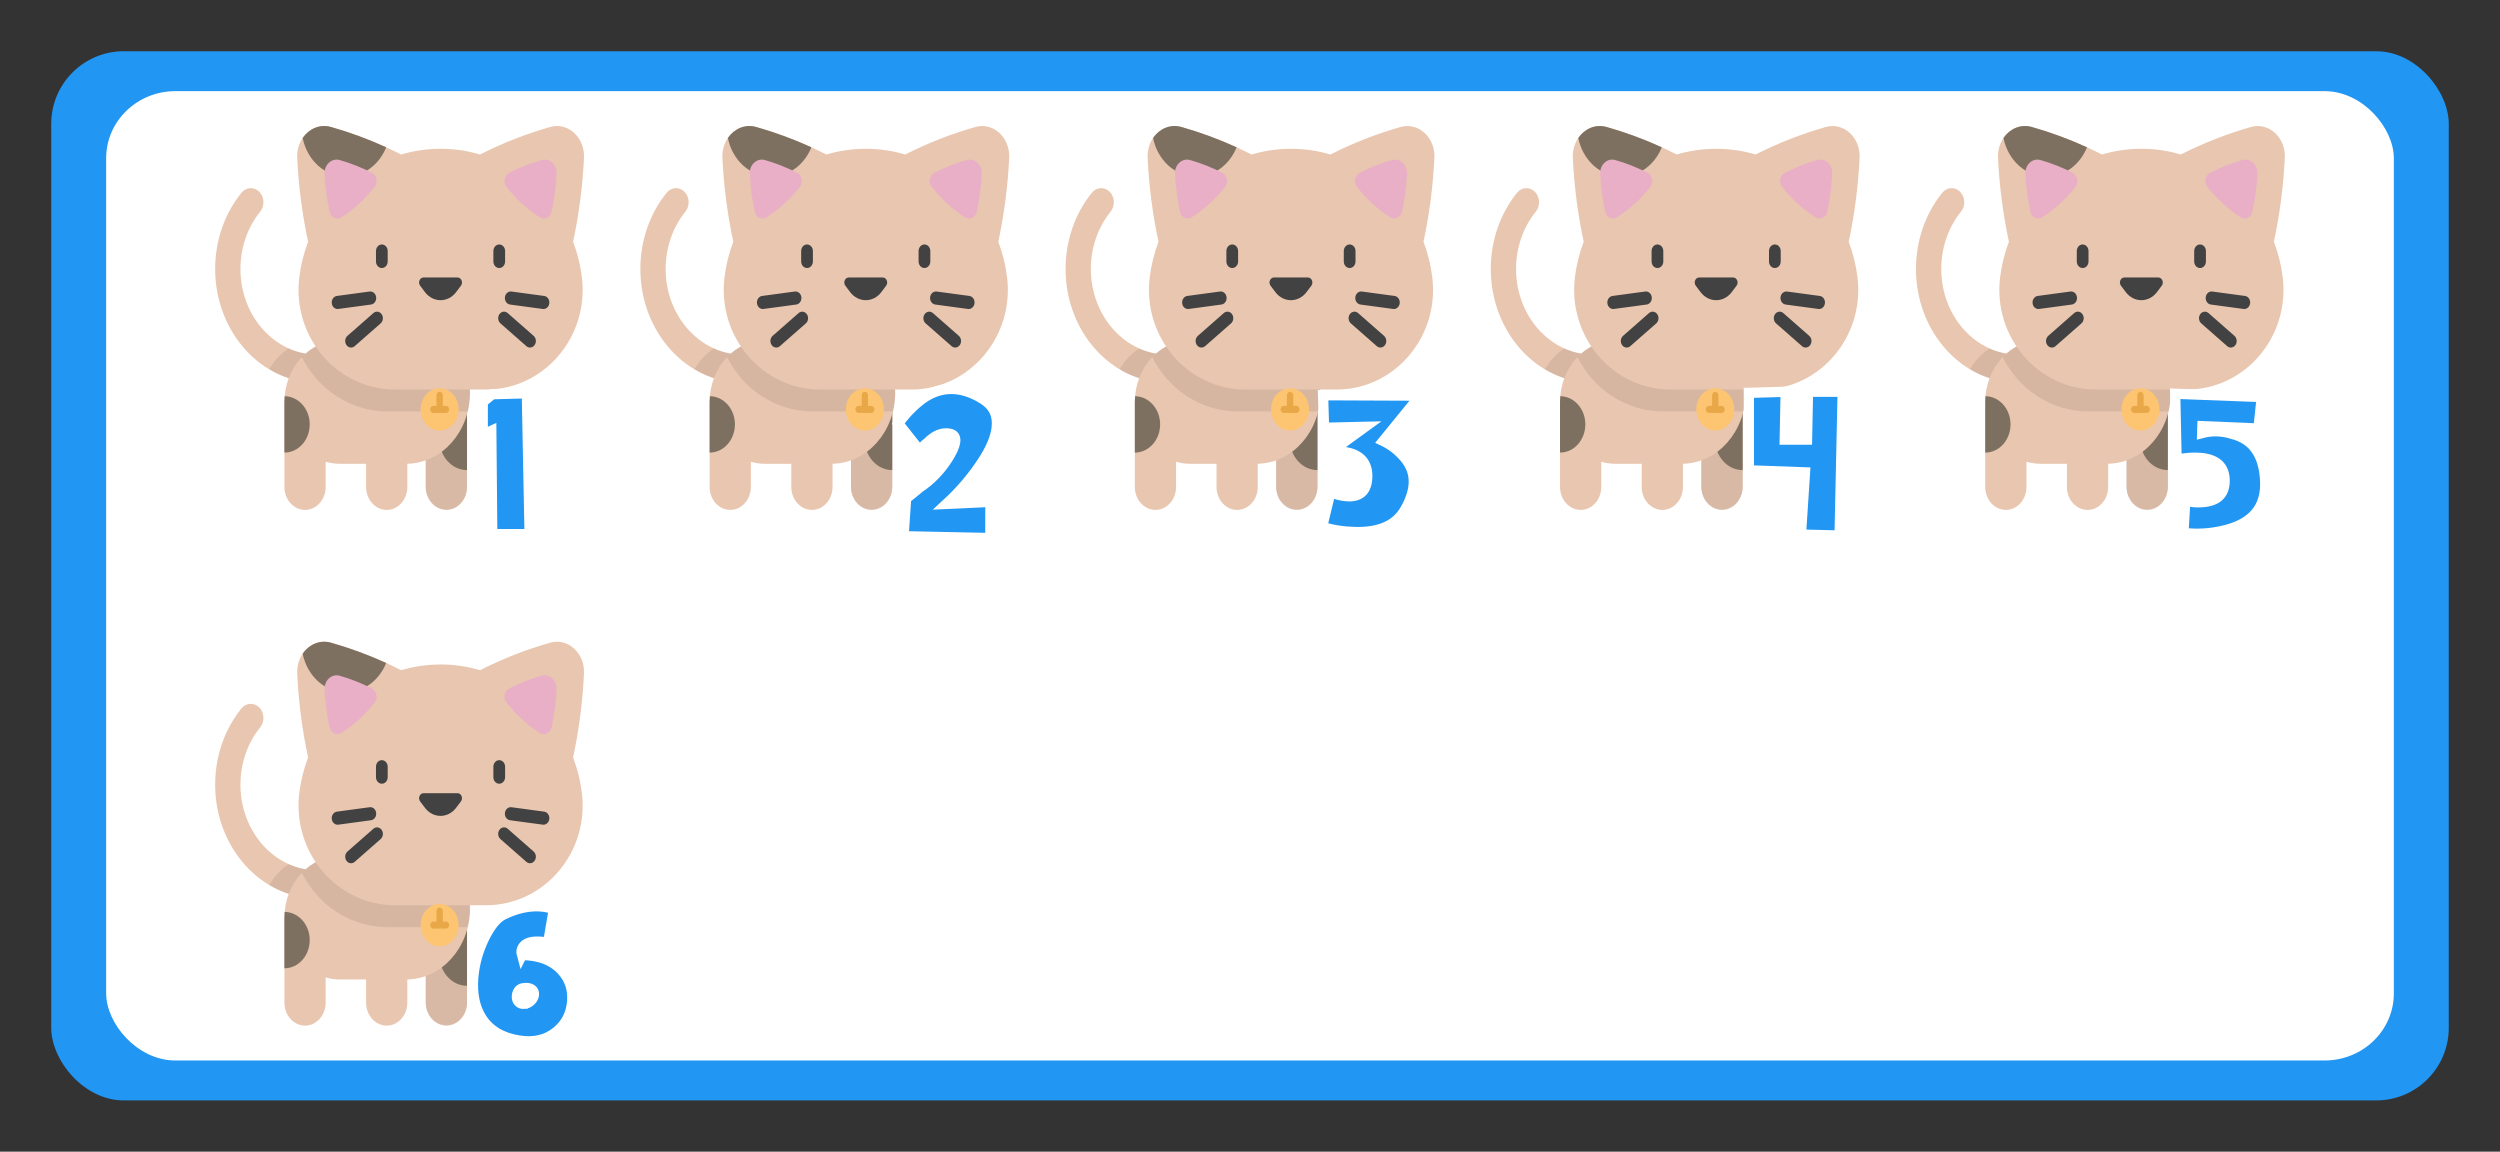 <?xml version="1.0" encoding="UTF-8" standalone="no"?>
<!-- Created with Inkscape (http://www.inkscape.org/) -->

<svg
   xmlns:dc="http://purl.org/dc/elements/1.1/"
   xmlns:cc="http://creativecommons.org/ns#"
   xmlns:rdf="http://www.w3.org/1999/02/22-rdf-syntax-ns#"
   xmlns:svg="http://www.w3.org/2000/svg"
   xmlns="http://www.w3.org/2000/svg"
   xmlns:sodipodi="http://sodipodi.sourceforge.net/DTD/sodipodi-0.dtd"
   xmlns:inkscape="http://www.inkscape.org/namespaces/inkscape"
   width="1220"
   height="562"
   viewBox="0 0 322.792 148.696"
   version="1.1"
   id="svg1111"
   inkscape:version="0.92.2 5c3e80d, 2017-08-06"
   sodipodi:docname="gato6_R.svg">
  <rect x="0" y="0" width="322.792" height="148.696" fill="#333333" stroke="none"/>
  <defs
     id="defs1105" />
  <sodipodi:namedview
     id="base"
     pagecolor="#ffffff"
     bordercolor="#666666"
     borderopacity="1.0"
     inkscape:pageopacity="0.0"
     inkscape:pageshadow="2"
     inkscape:zoom="0.41739184"
     inkscape:cx="515.49322"
     inkscape:cy="639.389"
     inkscape:document-units="px"
     inkscape:current-layer="layer1"
     showgrid="false"
     units="px"
     inkscape:snap-global="false"
     inkscape:window-width="1920"
     inkscape:window-height="1031"
     inkscape:window-x="0"
     inkscape:window-y="1"
     inkscape:window-maximized="1"
     showguides="false"
     fit-margin-top="0"
     fit-margin-left="0"
     fit-margin-right="0"
     fit-margin-bottom="0" />
  <g
     inkscape:label="Layer 1"
     inkscape:groupmode="layer"
     id="layer1"
     transform="translate(63.538,-162.363)">
    <g
       id="g3414"
       transform="matrix(0.265,0,0,0.265,112.036,-4.796)" />
    <g
       id="g3416"
       transform="matrix(0.265,0,0,0.265,112.036,-4.796)" />
    <g
       id="g3418"
       transform="matrix(0.265,0,0,0.265,112.036,-4.796)" />
    <g
       id="g3420"
       transform="matrix(0.265,0,0,0.265,112.036,-4.796)" />
    <g
       id="g3422"
       transform="matrix(0.265,0,0,0.265,112.036,-4.796)" />
    <g
       id="g3424"
       transform="matrix(0.265,0,0,0.265,112.036,-4.796)" />
    <g
       id="g3426"
       transform="matrix(0.265,0,0,0.265,112.036,-4.796)" />
    <g
       id="g3428"
       transform="matrix(0.265,0,0,0.265,112.036,-4.796)" />
    <g
       id="g3430"
       transform="matrix(0.265,0,0,0.265,112.036,-4.796)" />
    <g
       id="g3432"
       transform="matrix(0.265,0,0,0.265,112.036,-4.796)" />
    <g
       id="g3434"
       transform="matrix(0.265,0,0,0.265,112.036,-4.796)" />
    <g
       id="g3436"
       transform="matrix(0.265,0,0,0.265,112.036,-4.796)" />
    <g
       id="g3438"
       transform="matrix(0.265,0,0,0.265,112.036,-4.796)" />
    <g
       id="g3440"
       transform="matrix(0.265,0,0,0.265,112.036,-4.796)" />
    <g
       id="g3442"
       transform="matrix(0.265,0,0,0.265,112.036,-4.796)" />
    <rect
       style="opacity:0;fill:#ff0000;fill-opacity:1;stroke:none;stroke-width:0.912;stroke-linecap:round;stroke-miterlimit:4;stroke-dasharray:none;stroke-opacity:1"
       id="rect22252"
       width="322.792"
       height="148.696"
       x="-63.538"
       y="162.363" />
    <g
       id="g22260"
       transform="translate(-1235.596,378.473)">
      <rect
         style="opacity:1;fill:#2196f3;fill-opacity:1;stroke:none;stroke-width:2.723;stroke-linecap:round;stroke-miterlimit:4;stroke-dasharray:none;stroke-opacity:1"
         id="rect22006"
         width="309.562"
         height="135.467"
         x="1178.672"
         y="-209.495"
         rx="9.369"
         ry="9.369" />
      <rect
         ry="8.657"
         rx="8.94"
         y="-204.342"
         x="1185.763"
         height="125.16"
         width="295.38"
         id="rect22008"
         style="opacity:1;fill:#ffffff;fill-opacity:1;stroke:none;stroke-width:2.557;stroke-linecap:round;stroke-miterlimit:4;stroke-dasharray:none;stroke-opacity:1" />
    </g>
    <g
       id="g72266"
       transform="matrix(0.265,0,0,0.265,390.6,351.351)" />
    <g
       id="g72268"
       transform="matrix(0.265,0,0,0.265,390.6,351.351)" />
    <g
       id="g72270"
       transform="matrix(0.265,0,0,0.265,390.6,351.351)" />
    <g
       id="g72272"
       transform="matrix(0.265,0,0,0.265,390.6,351.351)" />
    <g
       id="g72274"
       transform="matrix(0.265,0,0,0.265,390.6,351.351)" />
    <g
       id="g72276"
       transform="matrix(0.265,0,0,0.265,390.6,351.351)" />
    <g
       id="g72278"
       transform="matrix(0.265,0,0,0.265,390.6,351.351)" />
    <g
       id="g72280"
       transform="matrix(0.265,0,0,0.265,390.6,351.351)" />
    <g
       id="g72282"
       transform="matrix(0.265,0,0,0.265,390.6,351.351)" />
    <g
       id="g72284"
       transform="matrix(0.265,0,0,0.265,390.6,351.351)" />
    <g
       id="g72286"
       transform="matrix(0.265,0,0,0.265,390.6,351.351)" />
    <g
       id="g72288"
       transform="matrix(0.265,0,0,0.265,390.6,351.351)" />
    <g
       id="g72290"
       transform="matrix(0.265,0,0,0.265,390.6,351.351)" />
    <g
       id="g72292"
       transform="matrix(0.265,0,0,0.265,390.6,351.351)" />
    <g
       id="g72294"
       transform="matrix(0.265,0,0,0.265,390.6,351.351)" />
    <g
       id="g72378"
       transform="matrix(0.265,0,0,0.265,241.615,351.351)" />
    <g
       id="g72380"
       transform="matrix(0.265,0,0,0.265,241.615,351.351)" />
    <g
       id="g72382"
       transform="matrix(0.265,0,0,0.265,241.615,351.351)" />
    <g
       id="g72384"
       transform="matrix(0.265,0,0,0.265,241.615,351.351)" />
    <g
       id="g72386"
       transform="matrix(0.265,0,0,0.265,241.615,351.351)" />
    <g
       id="g72388"
       transform="matrix(0.265,0,0,0.265,241.615,351.351)" />
    <g
       id="g72390"
       transform="matrix(0.265,0,0,0.265,241.615,351.351)" />
    <g
       id="g72392"
       transform="matrix(0.265,0,0,0.265,241.615,351.351)" />
    <g
       id="g72394"
       transform="matrix(0.265,0,0,0.265,241.615,351.351)" />
    <g
       id="g72396"
       transform="matrix(0.265,0,0,0.265,241.615,351.351)" />
    <g
       id="g72398"
       transform="matrix(0.265,0,0,0.265,241.615,351.351)" />
    <g
       id="g72400"
       transform="matrix(0.265,0,0,0.265,241.615,351.351)" />
    <g
       id="g72402"
       transform="matrix(0.265,0,0,0.265,241.615,351.351)" />
    <g
       id="g72404"
       transform="matrix(0.265,0,0,0.265,241.615,351.351)" />
    <g
       id="g72406"
       transform="matrix(0.265,0,0,0.265,241.615,351.351)" />
    <g
       id="g76430"
       transform="translate(-293.381,-192.3)">
      <path
         id="path76382"
         d="m 270.804,404.08 c -7.267,0 -13.18,-6.59 -13.18,-14.689 0,-3.641 1.204,-7.134 3.391,-9.836 0.604,-0.746 1.636,-0.805 2.305,-0.132 0.669,0.673 0.722,1.823 0.119,2.569 -1.645,2.032 -2.551,4.66 -2.551,7.4 0,6.094 4.448,11.052 9.916,11.052 0.901,0 1.632,0.814 1.632,1.819 -9e-5,1.004 -0.731,1.819 -1.632,1.819 z"
         style="fill:#e9c6af;fill-opacity:1;stroke-width:0.098"
         inkscape:connector-curvature="0" />
      <path
         id="path76384"
         d="m 270.804,400.442 c -1.299,0 -2.54,-0.28 -3.678,-0.789 -1.026,0.654 -1.893,1.583 -2.519,2.698 1.849,1.103 3.959,1.729 6.198,1.729 0.901,0 1.632,-0.814 1.632,-1.819 -2.7e-4,-1.005 -0.731,-1.819 -1.632,-1.819 z"
         style="opacity:0.076;stroke-width:0.098;enable-background:new"
         inkscape:connector-curvature="0" />
      <path
         id="path76386"
         d="m 287.48,420.502 v 0 c -1.47,0 -2.662,-1.328 -2.662,-2.967 v -10.959 h 5.324 v 10.959 c -1e-4,1.639 -1.192,2.967 -2.662,2.967 z"
         style="opacity:0.792;fill:#d7b6a1;fill-opacity:1;stroke-width:0.098"
         inkscape:connector-curvature="0" />
      <path
         id="path76388"
         d="m 287.48,420.426 v 0 c -1.47,0 -2.662,-1.328 -2.662,-2.967 v -10.959 h 5.324 v 10.959 c -1e-4,1.639 -1.192,2.967 -2.662,2.967 z"
         style="opacity:0.792;fill:#d7b6a1;fill-opacity:1;stroke-width:0.098;enable-background:new"
         inkscape:connector-curvature="0" />
      <path
         id="path76390"
         d="m 290.143,415.358 c -1.965,0 -3.558,-1.775 -3.558,-3.965 0,-2.19 1.593,-3.965 3.558,-3.965 z"
         style="fill:#7d7060;stroke-width:0.098"
         inkscape:connector-curvature="0" />
      <path
         id="path76392"
         d="m 284.463,398.605 h -10.745 c -3.95,0 -7.152,3.569 -7.152,7.971 v 10.959 c 0,1.639 1.192,2.967 2.662,2.967 1.47,0 2.662,-1.328 2.662,-2.967 v -3.252 c 0.583,0.171 1.196,0.264 1.828,0.264 h 3.395 v 2.989 c 0,1.639 1.192,2.967 2.662,2.967 v 0 c 1.47,0 2.662,-1.328 2.662,-2.967 v -2.993 c 4.482,-0.087 8.092,-4.161 8.092,-9.177 v 0 c 0,-3.733 -2.716,-6.76 -6.065,-6.76 z"
         style="fill:#e9c6af;fill-opacity:1;stroke-width:0.098"
         inkscape:connector-curvature="0" />
      <path
         id="path76394"
         d="m 266.599,405.82 c -0.021,0.249 -0.033,0.5 -0.033,0.755 v 6.525 c 1.804,0 3.266,-1.63 3.266,-3.64 0,-1.998 -1.445,-3.62 -3.234,-3.64 z"
         style="fill:#7d7060;stroke-width:0.098"
         inkscape:connector-curvature="0" />
      <path
         id="path76396"
         d="m 284.463,398.605 h -10.745 c -1.897,0 -3.621,0.825 -4.901,2.169 2.056,4.135 6.225,7.019 11.119,7.019 h 10.3 c 0.19,-0.773 0.293,-1.587 0.293,-2.427 v 0 c 0,-3.733 -2.716,-6.76 -6.065,-6.76 z"
         style="opacity:0.08;stroke-width:0.098;enable-background:new"
         inkscape:connector-curvature="0" />
      <path
         id="path76398"
         d="m 300.883,371.058 -7e-4,2.1e-4 c -3.109,0.884 -6.142,2.074 -9.062,3.554 -1.621,-0.482 -3.329,-0.739 -5.09,-0.739 v 0 c -1.761,0 -3.47,0.258 -5.09,0.739 -2.92,-1.481 -5.953,-2.671 -9.062,-3.554 l -0.001,-2.1e-4 c -2.288,-0.65 -4.486,1.359 -4.361,3.987 v 0 c 0.174,3.653 0.645,7.281 1.407,10.839 -0.547,1.433 -0.933,2.955 -1.132,4.544 v 0 c -0.962,7.708 4.854,14.534 12.384,14.534 h 11.71 c 7.53,0 13.347,-6.827 12.384,-14.534 v 0 c -0.198,-1.589 -0.584,-3.111 -1.132,-4.544 0.762,-3.558 1.233,-7.186 1.407,-10.839 v 0 c 0.125,-2.628 -2.073,-4.638 -4.361,-3.987 z"
         style="fill:#e9c6af;fill-opacity:1;stroke-width:0.098"
         inkscape:connector-curvature="0" />
      <g
         style="fill:#424242;fill-opacity:1"
         transform="matrix(0.093,0,0,0.104,257.624,369.179)"
         id="g76404">
        <path
           id="path76400"
           d="m 231.399,193.183 c -4.497,0 -8.142,-3.645 -8.142,-8.142 v -12.975 c 0,-4.496 3.644,-8.142 8.142,-8.142 4.497,0 8.142,3.645 8.142,8.142 v 12.975 c -0.001,4.497 -3.645,8.142 -8.142,8.142 z"
           style="fill:#424242;fill-opacity:1"
           inkscape:connector-curvature="0" />
        <path
           id="path76402"
           d="m 394.4,193.183 c -4.497,0 -8.142,-3.645 -8.142,-8.142 v -12.975 c 0,-4.496 3.644,-8.142 8.142,-8.142 4.497,0 8.142,3.645 8.142,8.142 v 12.975 c -10e-4,4.497 -3.645,8.142 -8.142,8.142 z"
           style="fill:#424242;fill-opacity:1"
           inkscape:connector-curvature="0" />
      </g>
      <path
         id="path76406"
         d="m 299.764,375.325 -3.5e-4,1e-4 c -1.433,0.407 -2.83,0.96 -4.173,1.652 -0.631,0.325 -0.804,1.234 -0.347,1.817 v 0 c 1.228,1.563 2.678,2.89 4.294,3.926 0.602,0.386 1.369,0.019 1.531,-0.734 l 10e-5,-3.9e-4 c 0.346,-1.603 0.56,-3.238 0.638,-4.884 0.056,-1.171 -0.924,-2.067 -1.944,-1.777 z"
         style="fill:#e9afc6;stroke-width:0.098"
         inkscape:connector-curvature="0" />
      <path
         id="path76408"
         d="m 272.576,371.058 -10e-4,-2.1e-4 c -1.437,-0.409 -2.839,0.233 -3.651,1.418 0.564,2.85 2.842,4.982 5.568,4.982 2.326,0 4.325,-1.552 5.212,-3.777 -2.318,-1.056 -4.699,-1.933 -7.128,-2.623 z"
         style="fill:#7d7060;stroke-width:0.098"
         inkscape:connector-curvature="0" />
      <path
         id="path76410"
         d="m 271.75,377.102 v 0 c 0.078,1.646 0.292,3.281 0.638,4.884 l 10e-5,4e-4 c 0.163,0.753 0.929,1.12 1.531,0.734 v 0 c 1.616,-1.036 3.067,-2.363 4.294,-3.926 v 0 c 0.458,-0.583 0.284,-1.492 -0.347,-1.817 v 0 c -1.343,-0.692 -2.74,-1.245 -4.173,-1.652 l -3.5e-4,-10e-5 c -1.02,-0.29 -1.999,0.606 -1.944,1.777 z"
         style="fill:#e9afc6;stroke-width:0.098"
         inkscape:connector-curvature="0" />
      <g
         style="fill:#424242;fill-opacity:1"
         transform="matrix(0.093,0,0,0.104,257.624,369.179)"
         id="g76422">
        <path
           id="path76412"
           d="m 341.211,215.128 -6.589,7.848 c -11.335,13.5 -32.109,13.5 -43.445,0 l -6.589,-7.848 c -3.396,-4.044 -0.521,-10.212 4.759,-10.212 h 47.105 c 5.28,0.001 8.155,6.169 4.759,10.212 z"
           style="fill:#424242;fill-opacity:1"
           inkscape:connector-curvature="0" />
        <path
           id="path76414"
           d="m 169.953,244.066 c -4.06,0 -7.574,-3.033 -8.072,-7.167 -0.538,-4.464 2.642,-8.52 7.107,-9.059 l 45.475,-5.493 c 4.475,-0.543 8.52,2.642 9.06,7.106 0.538,4.464 -2.643,8.52 -7.107,9.059 l -45.475,5.493 c -0.334,0.041 -0.664,0.061 -0.988,0.061 z"
           style="fill:#424242;fill-opacity:1"
           inkscape:connector-curvature="0" />
        <path
           id="path76416"
           d="m 188.698,291.914 c -2.414,0 -4.804,-1.068 -6.409,-3.114 -2.777,-3.537 -2.16,-8.655 1.378,-11.432 l 36.028,-28.285 c 3.537,-2.778 8.655,-2.16 11.431,1.376 2.777,3.537 2.16,8.655 -1.376,11.432 l -36.029,28.285 c -1.492,1.171 -3.265,1.738 -5.023,1.738 z"
           style="fill:#424242;fill-opacity:1"
           inkscape:connector-curvature="0" />
        <path
           id="path76418"
           d="m 455.847,244.066 c -0.327,0 -0.655,-0.02 -0.987,-0.06 l -45.475,-5.493 c -4.464,-0.54 -7.645,-4.595 -7.107,-9.059 0.54,-4.465 4.606,-7.647 9.06,-7.106 l 45.475,5.493 c 4.464,0.54 7.645,4.595 7.107,9.059 -0.5,4.132 -4.013,7.166 -8.073,7.166 z"
           style="fill:#424242;fill-opacity:1"
           inkscape:connector-curvature="0" />
        <path
           id="path76420"
           d="m 437.101,291.914 c -1.76,0 -3.531,-0.568 -5.023,-1.738 l -36.027,-28.285 c -3.537,-2.777 -4.152,-7.895 -1.376,-11.432 2.778,-3.537 7.894,-4.151 11.432,-1.376 l 36.027,28.285 c 3.537,2.777 4.152,7.895 1.376,11.432 -1.606,2.045 -3.995,3.114 -6.409,3.114 z"
           style="fill:#424242;fill-opacity:1"
           inkscape:connector-curvature="0" />
      </g>
      <g
         transform="matrix(0.193,0,0,0.215,195.245,309.805)"
         id="g76428">
        <path
           id="path76424"
           d="m 473.388,441.81 c -7.003,0 -12.7,5.697 -12.7,12.7 0,7.003 5.697,12.7 12.7,12.7 7.003,0 12.7,-5.697 12.7,-12.7 0,-7.003 -5.697,-12.7 -12.7,-12.7 z"
           style="fill:#fdc572;stroke-width:0.265"
           inkscape:connector-curvature="0" />
        <path
           id="path76426"
           d="m 477.622,452.394 h -2.117 v -6.35 c 0,-1.169 -0.948,-2.117 -2.117,-2.117 -1.169,0 -2.117,0.948 -2.117,2.117 v 6.35 h -2.117 c -1.169,0 -2.117,0.948 -2.117,2.117 0,1.169 0.948,2.117 2.117,2.117 h 8.467 c 1.169,0 2.117,-0.948 2.117,-2.117 0,-1.169 -0.948,-2.117 -2.117,-2.117 z"
           style="fill:#e8a848;stroke-width:0.265"
           inkscape:connector-curvature="0" />
      </g>
    </g>
    <g
       transform="translate(-73.777,-192.3)"
       id="g76480">
      <path
         inkscape:connector-curvature="0"
         style="fill:#e9c6af;fill-opacity:1;stroke-width:0.098"
         d="m 270.804,404.08 c -7.267,0 -13.18,-6.59 -13.18,-14.689 0,-3.641 1.204,-7.134 3.391,-9.836 0.604,-0.746 1.636,-0.805 2.305,-0.132 0.669,0.673 0.722,1.823 0.119,2.569 -1.645,2.032 -2.551,4.66 -2.551,7.4 0,6.094 4.448,11.052 9.916,11.052 0.901,0 1.632,0.814 1.632,1.819 -9e-5,1.004 -0.731,1.819 -1.632,1.819 z"
         id="path76432" />
      <path
         inkscape:connector-curvature="0"
         style="opacity:0.076;stroke-width:0.098;enable-background:new"
         d="m 270.804,400.442 c -1.299,0 -2.54,-0.28 -3.678,-0.789 -1.026,0.654 -1.893,1.583 -2.519,2.698 1.849,1.103 3.959,1.729 6.198,1.729 0.901,0 1.632,-0.814 1.632,-1.819 -2.7e-4,-1.005 -0.731,-1.819 -1.632,-1.819 z"
         id="path76434" />
      <path
         inkscape:connector-curvature="0"
         style="opacity:0.792;fill:#d7b6a1;fill-opacity:1;stroke-width:0.098"
         d="m 287.48,420.502 v 0 c -1.47,0 -2.662,-1.328 -2.662,-2.967 v -10.959 h 5.324 v 10.959 c -1e-4,1.639 -1.192,2.967 -2.662,2.967 z"
         id="path76436" />
      <path
         inkscape:connector-curvature="0"
         style="opacity:0.792;fill:#d7b6a1;fill-opacity:1;stroke-width:0.098;enable-background:new"
         d="m 287.48,420.426 v 0 c -1.47,0 -2.662,-1.328 -2.662,-2.967 v -10.959 h 5.324 v 10.959 c -1e-4,1.639 -1.192,2.967 -2.662,2.967 z"
         id="path76438" />
      <path
         inkscape:connector-curvature="0"
         style="fill:#7d7060;stroke-width:0.098"
         d="m 290.143,415.358 c -1.965,0 -3.558,-1.775 -3.558,-3.965 0,-2.19 1.593,-3.965 3.558,-3.965 z"
         id="path76440" />
      <path
         inkscape:connector-curvature="0"
         style="fill:#e9c6af;fill-opacity:1;stroke-width:0.098"
         d="m 284.463,398.605 h -10.745 c -3.95,0 -7.152,3.569 -7.152,7.971 v 10.959 c 0,1.639 1.192,2.967 2.662,2.967 1.47,0 2.662,-1.328 2.662,-2.967 v -3.252 c 0.583,0.171 1.196,0.264 1.828,0.264 h 3.395 v 2.989 c 0,1.639 1.192,2.967 2.662,2.967 v 0 c 1.47,0 2.662,-1.328 2.662,-2.967 v -2.993 c 4.482,-0.087 8.092,-4.161 8.092,-9.177 v 0 c 0,-3.733 -2.716,-6.76 -6.065,-6.76 z"
         id="path76442" />
      <path
         inkscape:connector-curvature="0"
         style="fill:#7d7060;stroke-width:0.098"
         d="m 266.599,405.82 c -0.021,0.249 -0.033,0.5 -0.033,0.755 v 6.525 c 1.804,0 3.266,-1.63 3.266,-3.64 0,-1.998 -1.445,-3.62 -3.234,-3.64 z"
         id="path76444" />
      <path
         inkscape:connector-curvature="0"
         style="opacity:0.08;stroke-width:0.098;enable-background:new"
         d="m 284.463,398.605 h -10.745 c -1.897,0 -3.621,0.825 -4.901,2.169 2.056,4.135 6.225,7.019 11.119,7.019 h 10.3 c 0.19,-0.773 0.293,-1.587 0.293,-2.427 v 0 c 0,-3.733 -2.716,-6.76 -6.065,-6.76 z"
         id="path76446" />
      <path
         inkscape:connector-curvature="0"
         style="fill:#e9c6af;fill-opacity:1;stroke-width:0.098"
         d="m 300.883,371.058 -7e-4,2.1e-4 c -3.109,0.884 -6.142,2.074 -9.062,3.554 -1.621,-0.482 -3.329,-0.739 -5.09,-0.739 v 0 c -1.761,0 -3.47,0.258 -5.09,0.739 -2.92,-1.481 -5.953,-2.671 -9.062,-3.554 l -0.001,-2.1e-4 c -2.288,-0.65 -4.486,1.359 -4.361,3.987 v 0 c 0.174,3.653 0.645,7.281 1.407,10.839 -0.547,1.433 -0.933,2.955 -1.132,4.544 v 0 c -0.962,7.708 4.854,14.534 12.384,14.534 h 11.71 c 7.53,0 13.347,-6.827 12.384,-14.534 v 0 c -0.198,-1.589 -0.584,-3.111 -1.132,-4.544 0.762,-3.558 1.233,-7.186 1.407,-10.839 v 0 c 0.125,-2.628 -2.073,-4.638 -4.361,-3.987 z"
         id="path76448" />
      <g
         id="g76454"
         transform="matrix(0.093,0,0,0.104,257.624,369.179)"
         style="fill:#424242;fill-opacity:1">
        <path
           inkscape:connector-curvature="0"
           style="fill:#424242;fill-opacity:1"
           d="m 231.399,193.183 c -4.497,0 -8.142,-3.645 -8.142,-8.142 v -12.975 c 0,-4.496 3.644,-8.142 8.142,-8.142 4.497,0 8.142,3.645 8.142,8.142 v 12.975 c -0.001,4.497 -3.645,8.142 -8.142,8.142 z"
           id="path76450" />
        <path
           inkscape:connector-curvature="0"
           style="fill:#424242;fill-opacity:1"
           d="m 394.4,193.183 c -4.497,0 -8.142,-3.645 -8.142,-8.142 v -12.975 c 0,-4.496 3.644,-8.142 8.142,-8.142 4.497,0 8.142,3.645 8.142,8.142 v 12.975 c -10e-4,4.497 -3.645,8.142 -8.142,8.142 z"
           id="path76452" />
      </g>
      <path
         inkscape:connector-curvature="0"
         style="fill:#e9afc6;stroke-width:0.098"
         d="m 299.764,375.325 -3.5e-4,1e-4 c -1.433,0.407 -2.83,0.96 -4.173,1.652 -0.631,0.325 -0.804,1.234 -0.347,1.817 v 0 c 1.228,1.563 2.678,2.89 4.294,3.926 0.602,0.386 1.369,0.019 1.531,-0.734 l 10e-5,-3.9e-4 c 0.346,-1.603 0.56,-3.238 0.638,-4.884 0.056,-1.171 -0.924,-2.067 -1.944,-1.777 z"
         id="path76456" />
      <path
         inkscape:connector-curvature="0"
         style="fill:#7d7060;stroke-width:0.098"
         d="m 272.576,371.058 -10e-4,-2.1e-4 c -1.437,-0.409 -2.839,0.233 -3.651,1.418 0.564,2.85 2.842,4.982 5.568,4.982 2.326,0 4.325,-1.552 5.212,-3.777 -2.318,-1.056 -4.699,-1.933 -7.128,-2.623 z"
         id="path76458" />
      <path
         inkscape:connector-curvature="0"
         style="fill:#e9afc6;stroke-width:0.098"
         d="m 271.75,377.102 v 0 c 0.078,1.646 0.292,3.281 0.638,4.884 l 10e-5,4e-4 c 0.163,0.753 0.929,1.12 1.531,0.734 v 0 c 1.616,-1.036 3.067,-2.363 4.294,-3.926 v 0 c 0.458,-0.583 0.284,-1.492 -0.347,-1.817 v 0 c -1.343,-0.692 -2.74,-1.245 -4.173,-1.652 l -3.5e-4,-10e-5 c -1.02,-0.29 -1.999,0.606 -1.944,1.777 z"
         id="path76460" />
      <g
         id="g76472"
         transform="matrix(0.093,0,0,0.104,257.624,369.179)"
         style="fill:#424242;fill-opacity:1">
        <path
           inkscape:connector-curvature="0"
           style="fill:#424242;fill-opacity:1"
           d="m 341.211,215.128 -6.589,7.848 c -11.335,13.5 -32.109,13.5 -43.445,0 l -6.589,-7.848 c -3.396,-4.044 -0.521,-10.212 4.759,-10.212 h 47.105 c 5.28,0.001 8.155,6.169 4.759,10.212 z"
           id="path76462" />
        <path
           inkscape:connector-curvature="0"
           style="fill:#424242;fill-opacity:1"
           d="m 169.953,244.066 c -4.06,0 -7.574,-3.033 -8.072,-7.167 -0.538,-4.464 2.642,-8.52 7.107,-9.059 l 45.475,-5.493 c 4.475,-0.543 8.52,2.642 9.06,7.106 0.538,4.464 -2.643,8.52 -7.107,9.059 l -45.475,5.493 c -0.334,0.041 -0.664,0.061 -0.988,0.061 z"
           id="path76464" />
        <path
           inkscape:connector-curvature="0"
           style="fill:#424242;fill-opacity:1"
           d="m 188.698,291.914 c -2.414,0 -4.804,-1.068 -6.409,-3.114 -2.777,-3.537 -2.16,-8.655 1.378,-11.432 l 36.028,-28.285 c 3.537,-2.778 8.655,-2.16 11.431,1.376 2.777,3.537 2.16,8.655 -1.376,11.432 l -36.029,28.285 c -1.492,1.171 -3.265,1.738 -5.023,1.738 z"
           id="path76466" />
        <path
           inkscape:connector-curvature="0"
           style="fill:#424242;fill-opacity:1"
           d="m 455.847,244.066 c -0.327,0 -0.655,-0.02 -0.987,-0.06 l -45.475,-5.493 c -4.464,-0.54 -7.645,-4.595 -7.107,-9.059 0.54,-4.465 4.606,-7.647 9.06,-7.106 l 45.475,5.493 c 4.464,0.54 7.645,4.595 7.107,9.059 -0.5,4.132 -4.013,7.166 -8.073,7.166 z"
           id="path76468" />
        <path
           inkscape:connector-curvature="0"
           style="fill:#424242;fill-opacity:1"
           d="m 437.101,291.914 c -1.76,0 -3.531,-0.568 -5.023,-1.738 l -36.027,-28.285 c -3.537,-2.777 -4.152,-7.895 -1.376,-11.432 2.778,-3.537 7.894,-4.151 11.432,-1.376 l 36.027,28.285 c 3.537,2.777 4.152,7.895 1.376,11.432 -1.606,2.045 -3.995,3.114 -6.409,3.114 z"
           id="path76470" />
      </g>
      <g
         id="g76478"
         transform="matrix(0.193,0,0,0.215,195.245,309.805)">
        <path
           inkscape:connector-curvature="0"
           style="fill:#fdc572;stroke-width:0.265"
           d="m 473.388,441.81 c -7.003,0 -12.7,5.697 -12.7,12.7 0,7.003 5.697,12.7 12.7,12.7 7.003,0 12.7,-5.697 12.7,-12.7 0,-7.003 -5.697,-12.7 -12.7,-12.7 z"
           id="path76474" />
        <path
           inkscape:connector-curvature="0"
           style="fill:#e8a848;stroke-width:0.265"
           d="m 477.622,452.394 h -2.117 v -6.35 c 0,-1.169 -0.948,-2.117 -2.117,-2.117 -1.169,0 -2.117,0.948 -2.117,2.117 v 6.35 h -2.117 c -1.169,0 -2.117,0.948 -2.117,2.117 0,1.169 0.948,2.117 2.117,2.117 h 8.467 c 1.169,0 2.117,-0.948 2.117,-2.117 0,-1.169 -0.948,-2.117 -2.117,-2.117 z"
           id="path76476" />
      </g>
    </g>
    <g
       transform="translate(-128.678,-192.3)"
       id="g76530">
      <path
         inkscape:connector-curvature="0"
         style="fill:#e9c6af;fill-opacity:1;stroke-width:0.098"
         d="m 270.804,404.08 c -7.267,0 -13.18,-6.59 -13.18,-14.689 0,-3.641 1.204,-7.134 3.391,-9.836 0.604,-0.746 1.636,-0.805 2.305,-0.132 0.669,0.673 0.722,1.823 0.119,2.569 -1.645,2.032 -2.551,4.66 -2.551,7.4 0,6.094 4.448,11.052 9.916,11.052 0.901,0 1.632,0.814 1.632,1.819 -9e-5,1.004 -0.731,1.819 -1.632,1.819 z"
         id="path76482" />
      <path
         inkscape:connector-curvature="0"
         style="opacity:0.076;stroke-width:0.098;enable-background:new"
         d="m 270.804,400.442 c -1.299,0 -2.54,-0.28 -3.678,-0.789 -1.026,0.654 -1.893,1.583 -2.519,2.698 1.849,1.103 3.959,1.729 6.198,1.729 0.901,0 1.632,-0.814 1.632,-1.819 -2.7e-4,-1.005 -0.731,-1.819 -1.632,-1.819 z"
         id="path76484" />
      <path
         inkscape:connector-curvature="0"
         style="opacity:0.792;fill:#d7b6a1;fill-opacity:1;stroke-width:0.098"
         d="m 287.48,420.502 v 0 c -1.47,0 -2.662,-1.328 -2.662,-2.967 v -10.959 h 5.324 v 10.959 c -1e-4,1.639 -1.192,2.967 -2.662,2.967 z"
         id="path76486" />
      <path
         inkscape:connector-curvature="0"
         style="opacity:0.792;fill:#d7b6a1;fill-opacity:1;stroke-width:0.098;enable-background:new"
         d="m 287.48,420.426 v 0 c -1.47,0 -2.662,-1.328 -2.662,-2.967 v -10.959 h 5.324 v 10.959 c -1e-4,1.639 -1.192,2.967 -2.662,2.967 z"
         id="path76488" />
      <path
         inkscape:connector-curvature="0"
         style="fill:#7d7060;stroke-width:0.098"
         d="m 290.143,415.358 c -1.965,0 -3.558,-1.775 -3.558,-3.965 0,-2.19 1.593,-3.965 3.558,-3.965 z"
         id="path76490" />
      <path
         inkscape:connector-curvature="0"
         style="fill:#e9c6af;fill-opacity:1;stroke-width:0.098"
         d="m 284.463,398.605 h -10.745 c -3.95,0 -7.152,3.569 -7.152,7.971 v 10.959 c 0,1.639 1.192,2.967 2.662,2.967 1.47,0 2.662,-1.328 2.662,-2.967 v -3.252 c 0.583,0.171 1.196,0.264 1.828,0.264 h 3.395 v 2.989 c 0,1.639 1.192,2.967 2.662,2.967 v 0 c 1.47,0 2.662,-1.328 2.662,-2.967 v -2.993 c 4.482,-0.087 8.092,-4.161 8.092,-9.177 v 0 c 0,-3.733 -2.716,-6.76 -6.065,-6.76 z"
         id="path76492" />
      <path
         inkscape:connector-curvature="0"
         style="fill:#7d7060;stroke-width:0.098"
         d="m 266.599,405.82 c -0.021,0.249 -0.033,0.5 -0.033,0.755 v 6.525 c 1.804,0 3.266,-1.63 3.266,-3.64 0,-1.998 -1.445,-3.62 -3.234,-3.64 z"
         id="path76494" />
      <path
         inkscape:connector-curvature="0"
         style="opacity:0.08;stroke-width:0.098;enable-background:new"
         d="m 284.463,398.605 h -10.745 c -1.897,0 -3.621,0.825 -4.901,2.169 2.056,4.135 6.225,7.019 11.119,7.019 h 10.3 c 0.19,-0.773 0.293,-1.587 0.293,-2.427 v 0 c 0,-3.733 -2.716,-6.76 -6.065,-6.76 z"
         id="path76496" />
      <path
         inkscape:connector-curvature="0"
         style="fill:#e9c6af;fill-opacity:1;stroke-width:0.098"
         d="m 300.883,371.058 -7e-4,2.1e-4 c -3.109,0.884 -6.142,2.074 -9.062,3.554 -1.621,-0.482 -3.329,-0.739 -5.09,-0.739 v 0 c -1.761,0 -3.47,0.258 -5.09,0.739 -2.92,-1.481 -5.953,-2.671 -9.062,-3.554 l -0.001,-2.1e-4 c -2.288,-0.65 -4.486,1.359 -4.361,3.987 v 0 c 0.174,3.653 0.645,7.281 1.407,10.839 -0.547,1.433 -0.933,2.955 -1.132,4.544 v 0 c -0.962,7.708 4.854,14.534 12.384,14.534 h 11.71 c 7.53,0 13.347,-6.827 12.384,-14.534 v 0 c -0.198,-1.589 -0.584,-3.111 -1.132,-4.544 0.762,-3.558 1.233,-7.186 1.407,-10.839 v 0 c 0.125,-2.628 -2.073,-4.638 -4.361,-3.987 z"
         id="path76498" />
      <g
         id="g76504"
         transform="matrix(0.093,0,0,0.104,257.624,369.179)"
         style="fill:#424242;fill-opacity:1">
        <path
           inkscape:connector-curvature="0"
           style="fill:#424242;fill-opacity:1"
           d="m 231.399,193.183 c -4.497,0 -8.142,-3.645 -8.142,-8.142 v -12.975 c 0,-4.496 3.644,-8.142 8.142,-8.142 4.497,0 8.142,3.645 8.142,8.142 v 12.975 c -0.001,4.497 -3.645,8.142 -8.142,8.142 z"
           id="path76500" />
        <path
           inkscape:connector-curvature="0"
           style="fill:#424242;fill-opacity:1"
           d="m 394.4,193.183 c -4.497,0 -8.142,-3.645 -8.142,-8.142 v -12.975 c 0,-4.496 3.644,-8.142 8.142,-8.142 4.497,0 8.142,3.645 8.142,8.142 v 12.975 c -10e-4,4.497 -3.645,8.142 -8.142,8.142 z"
           id="path76502" />
      </g>
      <path
         inkscape:connector-curvature="0"
         style="fill:#e9afc6;stroke-width:0.098"
         d="m 299.764,375.325 -3.5e-4,1e-4 c -1.433,0.407 -2.83,0.96 -4.173,1.652 -0.631,0.325 -0.804,1.234 -0.347,1.817 v 0 c 1.228,1.563 2.678,2.89 4.294,3.926 0.602,0.386 1.369,0.019 1.531,-0.734 l 10e-5,-3.9e-4 c 0.346,-1.603 0.56,-3.238 0.638,-4.884 0.056,-1.171 -0.924,-2.067 -1.944,-1.777 z"
         id="path76506" />
      <path
         inkscape:connector-curvature="0"
         style="fill:#7d7060;stroke-width:0.098"
         d="m 272.576,371.058 -10e-4,-2.1e-4 c -1.437,-0.409 -2.839,0.233 -3.651,1.418 0.564,2.85 2.842,4.982 5.568,4.982 2.326,0 4.325,-1.552 5.212,-3.777 -2.318,-1.056 -4.699,-1.933 -7.128,-2.623 z"
         id="path76508" />
      <path
         inkscape:connector-curvature="0"
         style="fill:#e9afc6;stroke-width:0.098"
         d="m 271.75,377.102 v 0 c 0.078,1.646 0.292,3.281 0.638,4.884 l 10e-5,4e-4 c 0.163,0.753 0.929,1.12 1.531,0.734 v 0 c 1.616,-1.036 3.067,-2.363 4.294,-3.926 v 0 c 0.458,-0.583 0.284,-1.492 -0.347,-1.817 v 0 c -1.343,-0.692 -2.74,-1.245 -4.173,-1.652 l -3.5e-4,-10e-5 c -1.02,-0.29 -1.999,0.606 -1.944,1.777 z"
         id="path76510" />
      <g
         id="g76522"
         transform="matrix(0.093,0,0,0.104,257.624,369.179)"
         style="fill:#424242;fill-opacity:1">
        <path
           inkscape:connector-curvature="0"
           style="fill:#424242;fill-opacity:1"
           d="m 341.211,215.128 -6.589,7.848 c -11.335,13.5 -32.109,13.5 -43.445,0 l -6.589,-7.848 c -3.396,-4.044 -0.521,-10.212 4.759,-10.212 h 47.105 c 5.28,0.001 8.155,6.169 4.759,10.212 z"
           id="path76512" />
        <path
           inkscape:connector-curvature="0"
           style="fill:#424242;fill-opacity:1"
           d="m 169.953,244.066 c -4.06,0 -7.574,-3.033 -8.072,-7.167 -0.538,-4.464 2.642,-8.52 7.107,-9.059 l 45.475,-5.493 c 4.475,-0.543 8.52,2.642 9.06,7.106 0.538,4.464 -2.643,8.52 -7.107,9.059 l -45.475,5.493 c -0.334,0.041 -0.664,0.061 -0.988,0.061 z"
           id="path76514" />
        <path
           inkscape:connector-curvature="0"
           style="fill:#424242;fill-opacity:1"
           d="m 188.698,291.914 c -2.414,0 -4.804,-1.068 -6.409,-3.114 -2.777,-3.537 -2.16,-8.655 1.378,-11.432 l 36.028,-28.285 c 3.537,-2.778 8.655,-2.16 11.431,1.376 2.777,3.537 2.16,8.655 -1.376,11.432 l -36.029,28.285 c -1.492,1.171 -3.265,1.738 -5.023,1.738 z"
           id="path76516" />
        <path
           inkscape:connector-curvature="0"
           style="fill:#424242;fill-opacity:1"
           d="m 455.847,244.066 c -0.327,0 -0.655,-0.02 -0.987,-0.06 l -45.475,-5.493 c -4.464,-0.54 -7.645,-4.595 -7.107,-9.059 0.54,-4.465 4.606,-7.647 9.06,-7.106 l 45.475,5.493 c 4.464,0.54 7.645,4.595 7.107,9.059 -0.5,4.132 -4.013,7.166 -8.073,7.166 z"
           id="path76518" />
        <path
           inkscape:connector-curvature="0"
           style="fill:#424242;fill-opacity:1"
           d="m 437.101,291.914 c -1.76,0 -3.531,-0.568 -5.023,-1.738 l -36.027,-28.285 c -3.537,-2.777 -4.152,-7.895 -1.376,-11.432 2.778,-3.537 7.894,-4.151 11.432,-1.376 l 36.027,28.285 c 3.537,2.777 4.152,7.895 1.376,11.432 -1.606,2.045 -3.995,3.114 -6.409,3.114 z"
           id="path76520" />
      </g>
      <g
         id="g76528"
         transform="matrix(0.193,0,0,0.215,195.245,309.805)">
        <path
           inkscape:connector-curvature="0"
           style="fill:#fdc572;stroke-width:0.265"
           d="m 473.388,441.81 c -7.003,0 -12.7,5.697 -12.7,12.7 0,7.003 5.697,12.7 12.7,12.7 7.003,0 12.7,-5.697 12.7,-12.7 0,-7.003 -5.697,-12.7 -12.7,-12.7 z"
           id="path76524" />
        <path
           inkscape:connector-curvature="0"
           style="fill:#e8a848;stroke-width:0.265"
           d="m 477.622,452.394 h -2.117 v -6.35 c 0,-1.169 -0.948,-2.117 -2.117,-2.117 -1.169,0 -2.117,0.948 -2.117,2.117 v 6.35 h -2.117 c -1.169,0 -2.117,0.948 -2.117,2.117 0,1.169 0.948,2.117 2.117,2.117 h 8.467 c 1.169,0 2.117,-0.948 2.117,-2.117 0,-1.169 -0.948,-2.117 -2.117,-2.117 z"
           id="path76526" />
      </g>
    </g>
    <g
       id="g76580"
       transform="translate(-183.579,-192.3)">
      <path
         id="path76532"
         d="m 270.804,404.08 c -7.267,0 -13.18,-6.59 -13.18,-14.689 0,-3.641 1.204,-7.134 3.391,-9.836 0.604,-0.746 1.636,-0.805 2.305,-0.132 0.669,0.673 0.722,1.823 0.119,2.569 -1.645,2.032 -2.551,4.66 -2.551,7.4 0,6.094 4.448,11.052 9.916,11.052 0.901,0 1.632,0.814 1.632,1.819 -9e-5,1.004 -0.731,1.819 -1.632,1.819 z"
         style="fill:#e9c6af;fill-opacity:1;stroke-width:0.098"
         inkscape:connector-curvature="0" />
      <path
         id="path76534"
         d="m 270.804,400.442 c -1.299,0 -2.54,-0.28 -3.678,-0.789 -1.026,0.654 -1.893,1.583 -2.519,2.698 1.849,1.103 3.959,1.729 6.198,1.729 0.901,0 1.632,-0.814 1.632,-1.819 -2.7e-4,-1.005 -0.731,-1.819 -1.632,-1.819 z"
         style="opacity:0.076;stroke-width:0.098;enable-background:new"
         inkscape:connector-curvature="0" />
      <path
         id="path76536"
         d="m 287.48,420.502 v 0 c -1.47,0 -2.662,-1.328 -2.662,-2.967 v -10.959 h 5.324 v 10.959 c -1e-4,1.639 -1.192,2.967 -2.662,2.967 z"
         style="opacity:0.792;fill:#d7b6a1;fill-opacity:1;stroke-width:0.098"
         inkscape:connector-curvature="0" />
      <path
         id="path76538"
         d="m 287.48,420.426 v 0 c -1.47,0 -2.662,-1.328 -2.662,-2.967 v -10.959 h 5.324 v 10.959 c -1e-4,1.639 -1.192,2.967 -2.662,2.967 z"
         style="opacity:0.792;fill:#d7b6a1;fill-opacity:1;stroke-width:0.098;enable-background:new"
         inkscape:connector-curvature="0" />
      <path
         id="path76540"
         d="m 290.143,415.358 c -1.965,0 -3.558,-1.775 -3.558,-3.965 0,-2.19 1.593,-3.965 3.558,-3.965 z"
         style="fill:#7d7060;stroke-width:0.098"
         inkscape:connector-curvature="0" />
      <path
         id="path76542"
         d="m 284.463,398.605 h -10.745 c -3.95,0 -7.152,3.569 -7.152,7.971 v 10.959 c 0,1.639 1.192,2.967 2.662,2.967 1.47,0 2.662,-1.328 2.662,-2.967 v -3.252 c 0.583,0.171 1.196,0.264 1.828,0.264 h 3.395 v 2.989 c 0,1.639 1.192,2.967 2.662,2.967 v 0 c 1.47,0 2.662,-1.328 2.662,-2.967 v -2.993 c 4.482,-0.087 8.092,-4.161 8.092,-9.177 v 0 c 0,-3.733 -2.716,-6.76 -6.065,-6.76 z"
         style="fill:#e9c6af;fill-opacity:1;stroke-width:0.098"
         inkscape:connector-curvature="0" />
      <path
         id="path76544"
         d="m 266.599,405.82 c -0.021,0.249 -0.033,0.5 -0.033,0.755 v 6.525 c 1.804,0 3.266,-1.63 3.266,-3.64 0,-1.998 -1.445,-3.62 -3.234,-3.64 z"
         style="fill:#7d7060;stroke-width:0.098"
         inkscape:connector-curvature="0" />
      <path
         id="path76546"
         d="m 284.463,398.605 h -10.745 c -1.897,0 -3.621,0.825 -4.901,2.169 2.056,4.135 6.225,7.019 11.119,7.019 h 10.3 c 0.19,-0.773 0.293,-1.587 0.293,-2.427 v 0 c 0,-3.733 -2.716,-6.76 -6.065,-6.76 z"
         style="opacity:0.08;stroke-width:0.098;enable-background:new"
         inkscape:connector-curvature="0" />
      <path
         id="path76548"
         d="m 300.883,371.058 -7e-4,2.1e-4 c -3.109,0.884 -6.142,2.074 -9.062,3.554 -1.621,-0.482 -3.329,-0.739 -5.09,-0.739 v 0 c -1.761,0 -3.47,0.258 -5.09,0.739 -2.92,-1.481 -5.953,-2.671 -9.062,-3.554 l -0.001,-2.1e-4 c -2.288,-0.65 -4.486,1.359 -4.361,3.987 v 0 c 0.174,3.653 0.645,7.281 1.407,10.839 -0.547,1.433 -0.933,2.955 -1.132,4.544 v 0 c -0.962,7.708 4.854,14.534 12.384,14.534 h 11.71 c 7.53,0 13.347,-6.827 12.384,-14.534 v 0 c -0.198,-1.589 -0.584,-3.111 -1.132,-4.544 0.762,-3.558 1.233,-7.186 1.407,-10.839 v 0 c 0.125,-2.628 -2.073,-4.638 -4.361,-3.987 z"
         style="fill:#e9c6af;fill-opacity:1;stroke-width:0.098"
         inkscape:connector-curvature="0" />
      <g
         style="fill:#424242;fill-opacity:1"
         transform="matrix(0.093,0,0,0.104,257.624,369.179)"
         id="g76554">
        <path
           id="path76550"
           d="m 231.399,193.183 c -4.497,0 -8.142,-3.645 -8.142,-8.142 v -12.975 c 0,-4.496 3.644,-8.142 8.142,-8.142 4.497,0 8.142,3.645 8.142,8.142 v 12.975 c -0.001,4.497 -3.645,8.142 -8.142,8.142 z"
           style="fill:#424242;fill-opacity:1"
           inkscape:connector-curvature="0" />
        <path
           id="path76552"
           d="m 394.4,193.183 c -4.497,0 -8.142,-3.645 -8.142,-8.142 v -12.975 c 0,-4.496 3.644,-8.142 8.142,-8.142 4.497,0 8.142,3.645 8.142,8.142 v 12.975 c -10e-4,4.497 -3.645,8.142 -8.142,8.142 z"
           style="fill:#424242;fill-opacity:1"
           inkscape:connector-curvature="0" />
      </g>
      <path
         id="path76556"
         d="m 299.764,375.325 -3.5e-4,1e-4 c -1.433,0.407 -2.83,0.96 -4.173,1.652 -0.631,0.325 -0.804,1.234 -0.347,1.817 v 0 c 1.228,1.563 2.678,2.89 4.294,3.926 0.602,0.386 1.369,0.019 1.531,-0.734 l 10e-5,-3.9e-4 c 0.346,-1.603 0.56,-3.238 0.638,-4.884 0.056,-1.171 -0.924,-2.067 -1.944,-1.777 z"
         style="fill:#e9afc6;stroke-width:0.098"
         inkscape:connector-curvature="0" />
      <path
         id="path76558"
         d="m 272.576,371.058 -10e-4,-2.1e-4 c -1.437,-0.409 -2.839,0.233 -3.651,1.418 0.564,2.85 2.842,4.982 5.568,4.982 2.326,0 4.325,-1.552 5.212,-3.777 -2.318,-1.056 -4.699,-1.933 -7.128,-2.623 z"
         style="fill:#7d7060;stroke-width:0.098"
         inkscape:connector-curvature="0" />
      <path
         id="path76560"
         d="m 271.75,377.102 v 0 c 0.078,1.646 0.292,3.281 0.638,4.884 l 10e-5,4e-4 c 0.163,0.753 0.929,1.12 1.531,0.734 v 0 c 1.616,-1.036 3.067,-2.363 4.294,-3.926 v 0 c 0.458,-0.583 0.284,-1.492 -0.347,-1.817 v 0 c -1.343,-0.692 -2.74,-1.245 -4.173,-1.652 l -3.5e-4,-10e-5 c -1.02,-0.29 -1.999,0.606 -1.944,1.777 z"
         style="fill:#e9afc6;stroke-width:0.098"
         inkscape:connector-curvature="0" />
      <g
         style="fill:#424242;fill-opacity:1"
         transform="matrix(0.093,0,0,0.104,257.624,369.179)"
         id="g76572">
        <path
           id="path76562"
           d="m 341.211,215.128 -6.589,7.848 c -11.335,13.5 -32.109,13.5 -43.445,0 l -6.589,-7.848 c -3.396,-4.044 -0.521,-10.212 4.759,-10.212 h 47.105 c 5.28,0.001 8.155,6.169 4.759,10.212 z"
           style="fill:#424242;fill-opacity:1"
           inkscape:connector-curvature="0" />
        <path
           id="path76564"
           d="m 169.953,244.066 c -4.06,0 -7.574,-3.033 -8.072,-7.167 -0.538,-4.464 2.642,-8.52 7.107,-9.059 l 45.475,-5.493 c 4.475,-0.543 8.52,2.642 9.06,7.106 0.538,4.464 -2.643,8.52 -7.107,9.059 l -45.475,5.493 c -0.334,0.041 -0.664,0.061 -0.988,0.061 z"
           style="fill:#424242;fill-opacity:1"
           inkscape:connector-curvature="0" />
        <path
           id="path76566"
           d="m 188.698,291.914 c -2.414,0 -4.804,-1.068 -6.409,-3.114 -2.777,-3.537 -2.16,-8.655 1.378,-11.432 l 36.028,-28.285 c 3.537,-2.778 8.655,-2.16 11.431,1.376 2.777,3.537 2.16,8.655 -1.376,11.432 l -36.029,28.285 c -1.492,1.171 -3.265,1.738 -5.023,1.738 z"
           style="fill:#424242;fill-opacity:1"
           inkscape:connector-curvature="0" />
        <path
           id="path76568"
           d="m 455.847,244.066 c -0.327,0 -0.655,-0.02 -0.987,-0.06 l -45.475,-5.493 c -4.464,-0.54 -7.645,-4.595 -7.107,-9.059 0.54,-4.465 4.606,-7.647 9.06,-7.106 l 45.475,5.493 c 4.464,0.54 7.645,4.595 7.107,9.059 -0.5,4.132 -4.013,7.166 -8.073,7.166 z"
           style="fill:#424242;fill-opacity:1"
           inkscape:connector-curvature="0" />
        <path
           id="path76570"
           d="m 437.101,291.914 c -1.76,0 -3.531,-0.568 -5.023,-1.738 l -36.027,-28.285 c -3.537,-2.777 -4.152,-7.895 -1.376,-11.432 2.778,-3.537 7.894,-4.151 11.432,-1.376 l 36.027,28.285 c 3.537,2.777 4.152,7.895 1.376,11.432 -1.606,2.045 -3.995,3.114 -6.409,3.114 z"
           style="fill:#424242;fill-opacity:1"
           inkscape:connector-curvature="0" />
      </g>
      <g
         transform="matrix(0.193,0,0,0.215,195.245,309.805)"
         id="g76578">
        <path
           id="path76574"
           d="m 473.388,441.81 c -7.003,0 -12.7,5.697 -12.7,12.7 0,7.003 5.697,12.7 12.7,12.7 7.003,0 12.7,-5.697 12.7,-12.7 0,-7.003 -5.697,-12.7 -12.7,-12.7 z"
           style="fill:#fdc572;stroke-width:0.265"
           inkscape:connector-curvature="0" />
        <path
           id="path76576"
           d="m 477.622,452.394 h -2.117 v -6.35 c 0,-1.169 -0.948,-2.117 -2.117,-2.117 -1.169,0 -2.117,0.948 -2.117,2.117 v 6.35 h -2.117 c -1.169,0 -2.117,0.948 -2.117,2.117 0,1.169 0.948,2.117 2.117,2.117 h 8.467 c 1.169,0 2.117,-0.948 2.117,-2.117 0,-1.169 -0.948,-2.117 -2.117,-2.117 z"
           style="fill:#e8a848;stroke-width:0.265"
           inkscape:connector-curvature="0" />
      </g>
    </g>
    <g
       transform="translate(-238.48,-192.3)"
       id="g76630">
      <path
         inkscape:connector-curvature="0"
         style="fill:#e9c6af;fill-opacity:1;stroke-width:0.098"
         d="m 270.804,404.08 c -7.267,0 -13.18,-6.59 -13.18,-14.689 0,-3.641 1.204,-7.134 3.391,-9.836 0.604,-0.746 1.636,-0.805 2.305,-0.132 0.669,0.673 0.722,1.823 0.119,2.569 -1.645,2.032 -2.551,4.66 -2.551,7.4 0,6.094 4.448,11.052 9.916,11.052 0.901,0 1.632,0.814 1.632,1.819 -9e-5,1.004 -0.731,1.819 -1.632,1.819 z"
         id="path76582" />
      <path
         inkscape:connector-curvature="0"
         style="opacity:0.076;stroke-width:0.098;enable-background:new"
         d="m 270.804,400.442 c -1.299,0 -2.54,-0.28 -3.678,-0.789 -1.026,0.654 -1.893,1.583 -2.519,2.698 1.849,1.103 3.959,1.729 6.198,1.729 0.901,0 1.632,-0.814 1.632,-1.819 -2.7e-4,-1.005 -0.731,-1.819 -1.632,-1.819 z"
         id="path76584" />
      <path
         inkscape:connector-curvature="0"
         style="opacity:0.792;fill:#d7b6a1;fill-opacity:1;stroke-width:0.098"
         d="m 287.48,420.502 v 0 c -1.47,0 -2.662,-1.328 -2.662,-2.967 v -10.959 h 5.324 v 10.959 c -1e-4,1.639 -1.192,2.967 -2.662,2.967 z"
         id="path76586" />
      <path
         inkscape:connector-curvature="0"
         style="opacity:0.792;fill:#d7b6a1;fill-opacity:1;stroke-width:0.098;enable-background:new"
         d="m 287.48,420.426 v 0 c -1.47,0 -2.662,-1.328 -2.662,-2.967 v -10.959 h 5.324 v 10.959 c -1e-4,1.639 -1.192,2.967 -2.662,2.967 z"
         id="path76588" />
      <path
         inkscape:connector-curvature="0"
         style="fill:#7d7060;stroke-width:0.098"
         d="m 290.143,415.358 c -1.965,0 -3.558,-1.775 -3.558,-3.965 0,-2.19 1.593,-3.965 3.558,-3.965 z"
         id="path76590" />
      <path
         inkscape:connector-curvature="0"
         style="fill:#e9c6af;fill-opacity:1;stroke-width:0.098"
         d="m 284.463,398.605 h -10.745 c -3.95,0 -7.152,3.569 -7.152,7.971 v 10.959 c 0,1.639 1.192,2.967 2.662,2.967 1.47,0 2.662,-1.328 2.662,-2.967 v -3.252 c 0.583,0.171 1.196,0.264 1.828,0.264 h 3.395 v 2.989 c 0,1.639 1.192,2.967 2.662,2.967 v 0 c 1.47,0 2.662,-1.328 2.662,-2.967 v -2.993 c 4.482,-0.087 8.092,-4.161 8.092,-9.177 v 0 c 0,-3.733 -2.716,-6.76 -6.065,-6.76 z"
         id="path76592" />
      <path
         inkscape:connector-curvature="0"
         style="fill:#7d7060;stroke-width:0.098"
         d="m 266.599,405.82 c -0.021,0.249 -0.033,0.5 -0.033,0.755 v 6.525 c 1.804,0 3.266,-1.63 3.266,-3.64 0,-1.998 -1.445,-3.62 -3.234,-3.64 z"
         id="path76594" />
      <path
         inkscape:connector-curvature="0"
         style="opacity:0.08;stroke-width:0.098;enable-background:new"
         d="m 284.463,398.605 h -10.745 c -1.897,0 -3.621,0.825 -4.901,2.169 2.056,4.135 6.225,7.019 11.119,7.019 h 10.3 c 0.19,-0.773 0.293,-1.587 0.293,-2.427 v 0 c 0,-3.733 -2.716,-6.76 -6.065,-6.76 z"
         id="path76596" />
      <path
         inkscape:connector-curvature="0"
         style="fill:#e9c6af;fill-opacity:1;stroke-width:0.098"
         d="m 300.883,371.058 -7e-4,2.1e-4 c -3.109,0.884 -6.142,2.074 -9.062,3.554 -1.621,-0.482 -3.329,-0.739 -5.09,-0.739 v 0 c -1.761,0 -3.47,0.258 -5.09,0.739 -2.92,-1.481 -5.953,-2.671 -9.062,-3.554 l -0.001,-2.1e-4 c -2.288,-0.65 -4.486,1.359 -4.361,3.987 v 0 c 0.174,3.653 0.645,7.281 1.407,10.839 -0.547,1.433 -0.933,2.955 -1.132,4.544 v 0 c -0.962,7.708 4.854,14.534 12.384,14.534 h 11.71 c 7.53,0 13.347,-6.827 12.384,-14.534 v 0 c -0.198,-1.589 -0.584,-3.111 -1.132,-4.544 0.762,-3.558 1.233,-7.186 1.407,-10.839 v 0 c 0.125,-2.628 -2.073,-4.638 -4.361,-3.987 z"
         id="path76598" />
      <g
         id="g76604"
         transform="matrix(0.093,0,0,0.104,257.624,369.179)"
         style="fill:#424242;fill-opacity:1">
        <path
           inkscape:connector-curvature="0"
           style="fill:#424242;fill-opacity:1"
           d="m 231.399,193.183 c -4.497,0 -8.142,-3.645 -8.142,-8.142 v -12.975 c 0,-4.496 3.644,-8.142 8.142,-8.142 4.497,0 8.142,3.645 8.142,8.142 v 12.975 c -0.001,4.497 -3.645,8.142 -8.142,8.142 z"
           id="path76600" />
        <path
           inkscape:connector-curvature="0"
           style="fill:#424242;fill-opacity:1"
           d="m 394.4,193.183 c -4.497,0 -8.142,-3.645 -8.142,-8.142 v -12.975 c 0,-4.496 3.644,-8.142 8.142,-8.142 4.497,0 8.142,3.645 8.142,8.142 v 12.975 c -10e-4,4.497 -3.645,8.142 -8.142,8.142 z"
           id="path76602" />
      </g>
      <path
         inkscape:connector-curvature="0"
         style="fill:#e9afc6;stroke-width:0.098"
         d="m 299.764,375.325 -3.5e-4,1e-4 c -1.433,0.407 -2.83,0.96 -4.173,1.652 -0.631,0.325 -0.804,1.234 -0.347,1.817 v 0 c 1.228,1.563 2.678,2.89 4.294,3.926 0.602,0.386 1.369,0.019 1.531,-0.734 l 10e-5,-3.9e-4 c 0.346,-1.603 0.56,-3.238 0.638,-4.884 0.056,-1.171 -0.924,-2.067 -1.944,-1.777 z"
         id="path76606" />
      <path
         inkscape:connector-curvature="0"
         style="fill:#7d7060;stroke-width:0.098"
         d="m 272.576,371.058 -10e-4,-2.1e-4 c -1.437,-0.409 -2.839,0.233 -3.651,1.418 0.564,2.85 2.842,4.982 5.568,4.982 2.326,0 4.325,-1.552 5.212,-3.777 -2.318,-1.056 -4.699,-1.933 -7.128,-2.623 z"
         id="path76608" />
      <path
         inkscape:connector-curvature="0"
         style="fill:#e9afc6;stroke-width:0.098"
         d="m 271.75,377.102 v 0 c 0.078,1.646 0.292,3.281 0.638,4.884 l 10e-5,4e-4 c 0.163,0.753 0.929,1.12 1.531,0.734 v 0 c 1.616,-1.036 3.067,-2.363 4.294,-3.926 v 0 c 0.458,-0.583 0.284,-1.492 -0.347,-1.817 v 0 c -1.343,-0.692 -2.74,-1.245 -4.173,-1.652 l -3.5e-4,-10e-5 c -1.02,-0.29 -1.999,0.606 -1.944,1.777 z"
         id="path76610" />
      <g
         id="g76622"
         transform="matrix(0.093,0,0,0.104,257.624,369.179)"
         style="fill:#424242;fill-opacity:1">
        <path
           inkscape:connector-curvature="0"
           style="fill:#424242;fill-opacity:1"
           d="m 341.211,215.128 -6.589,7.848 c -11.335,13.5 -32.109,13.5 -43.445,0 l -6.589,-7.848 c -3.396,-4.044 -0.521,-10.212 4.759,-10.212 h 47.105 c 5.28,0.001 8.155,6.169 4.759,10.212 z"
           id="path76612" />
        <path
           inkscape:connector-curvature="0"
           style="fill:#424242;fill-opacity:1"
           d="m 169.953,244.066 c -4.06,0 -7.574,-3.033 -8.072,-7.167 -0.538,-4.464 2.642,-8.52 7.107,-9.059 l 45.475,-5.493 c 4.475,-0.543 8.52,2.642 9.06,7.106 0.538,4.464 -2.643,8.52 -7.107,9.059 l -45.475,5.493 c -0.334,0.041 -0.664,0.061 -0.988,0.061 z"
           id="path76614" />
        <path
           inkscape:connector-curvature="0"
           style="fill:#424242;fill-opacity:1"
           d="m 188.698,291.914 c -2.414,0 -4.804,-1.068 -6.409,-3.114 -2.777,-3.537 -2.16,-8.655 1.378,-11.432 l 36.028,-28.285 c 3.537,-2.778 8.655,-2.16 11.431,1.376 2.777,3.537 2.16,8.655 -1.376,11.432 l -36.029,28.285 c -1.492,1.171 -3.265,1.738 -5.023,1.738 z"
           id="path76616" />
        <path
           inkscape:connector-curvature="0"
           style="fill:#424242;fill-opacity:1"
           d="m 455.847,244.066 c -0.327,0 -0.655,-0.02 -0.987,-0.06 l -45.475,-5.493 c -4.464,-0.54 -7.645,-4.595 -7.107,-9.059 0.54,-4.465 4.606,-7.647 9.06,-7.106 l 45.475,5.493 c 4.464,0.54 7.645,4.595 7.107,9.059 -0.5,4.132 -4.013,7.166 -8.073,7.166 z"
           id="path76618" />
        <path
           inkscape:connector-curvature="0"
           style="fill:#424242;fill-opacity:1"
           d="m 437.101,291.914 c -1.76,0 -3.531,-0.568 -5.023,-1.738 l -36.027,-28.285 c -3.537,-2.777 -4.152,-7.895 -1.376,-11.432 2.778,-3.537 7.894,-4.151 11.432,-1.376 l 36.027,28.285 c 3.537,2.777 4.152,7.895 1.376,11.432 -1.606,2.045 -3.995,3.114 -6.409,3.114 z"
           id="path76620" />
      </g>
      <g
         id="g76628"
         transform="matrix(0.193,0,0,0.215,195.245,309.805)">
        <path
           inkscape:connector-curvature="0"
           style="fill:#fdc572;stroke-width:0.265"
           d="m 473.388,441.81 c -7.003,0 -12.7,5.697 -12.7,12.7 0,7.003 5.697,12.7 12.7,12.7 7.003,0 12.7,-5.697 12.7,-12.7 0,-7.003 -5.697,-12.7 -12.7,-12.7 z"
           id="path76624" />
        <path
           inkscape:connector-curvature="0"
           style="fill:#e8a848;stroke-width:0.265"
           d="m 477.622,452.394 h -2.117 v -6.35 c 0,-1.169 -0.948,-2.117 -2.117,-2.117 -1.169,0 -2.117,0.948 -2.117,2.117 v 6.35 h -2.117 c -1.169,0 -2.117,0.948 -2.117,2.117 0,1.169 0.948,2.117 2.117,2.117 h 8.467 c 1.169,0 2.117,-0.948 2.117,-2.117 0,-1.169 -0.948,-2.117 -2.117,-2.117 z"
           id="path76626" />
      </g>
    </g>
    <g
       transform="translate(-293.381,-125.715)"
       id="g76680">
      <path
         inkscape:connector-curvature="0"
         style="fill:#e9c6af;fill-opacity:1;stroke-width:0.098"
         d="m 270.804,404.08 c -7.267,0 -13.18,-6.59 -13.18,-14.689 0,-3.641 1.204,-7.134 3.391,-9.836 0.604,-0.746 1.636,-0.805 2.305,-0.132 0.669,0.673 0.722,1.823 0.119,2.569 -1.645,2.032 -2.551,4.66 -2.551,7.4 0,6.094 4.448,11.052 9.916,11.052 0.901,0 1.632,0.814 1.632,1.819 -9e-5,1.004 -0.731,1.819 -1.632,1.819 z"
         id="path76632" />
      <path
         inkscape:connector-curvature="0"
         style="opacity:0.076;stroke-width:0.098;enable-background:new"
         d="m 270.804,400.442 c -1.299,0 -2.54,-0.28 -3.678,-0.789 -1.026,0.654 -1.893,1.583 -2.519,2.698 1.849,1.103 3.959,1.729 6.198,1.729 0.901,0 1.632,-0.814 1.632,-1.819 -2.7e-4,-1.005 -0.731,-1.819 -1.632,-1.819 z"
         id="path76634" />
      <path
         inkscape:connector-curvature="0"
         style="opacity:0.792;fill:#d7b6a1;fill-opacity:1;stroke-width:0.098"
         d="m 287.48,420.502 v 0 c -1.47,0 -2.662,-1.328 -2.662,-2.967 v -10.959 h 5.324 v 10.959 c -1e-4,1.639 -1.192,2.967 -2.662,2.967 z"
         id="path76636" />
      <path
         inkscape:connector-curvature="0"
         style="opacity:0.792;fill:#d7b6a1;fill-opacity:1;stroke-width:0.098;enable-background:new"
         d="m 287.48,420.426 v 0 c -1.47,0 -2.662,-1.328 -2.662,-2.967 v -10.959 h 5.324 v 10.959 c -1e-4,1.639 -1.192,2.967 -2.662,2.967 z"
         id="path76638" />
      <path
         inkscape:connector-curvature="0"
         style="fill:#7d7060;stroke-width:0.098"
         d="m 290.143,415.358 c -1.965,0 -3.558,-1.775 -3.558,-3.965 0,-2.19 1.593,-3.965 3.558,-3.965 z"
         id="path76640" />
      <path
         inkscape:connector-curvature="0"
         style="fill:#e9c6af;fill-opacity:1;stroke-width:0.098"
         d="m 284.463,398.605 h -10.745 c -3.95,0 -7.152,3.569 -7.152,7.971 v 10.959 c 0,1.639 1.192,2.967 2.662,2.967 1.47,0 2.662,-1.328 2.662,-2.967 v -3.252 c 0.583,0.171 1.196,0.264 1.828,0.264 h 3.395 v 2.989 c 0,1.639 1.192,2.967 2.662,2.967 v 0 c 1.47,0 2.662,-1.328 2.662,-2.967 v -2.993 c 4.482,-0.087 8.092,-4.161 8.092,-9.177 v 0 c 0,-3.733 -2.716,-6.76 -6.065,-6.76 z"
         id="path76642" />
      <path
         inkscape:connector-curvature="0"
         style="fill:#7d7060;stroke-width:0.098"
         d="m 266.599,405.82 c -0.021,0.249 -0.033,0.5 -0.033,0.755 v 6.525 c 1.804,0 3.266,-1.63 3.266,-3.64 0,-1.998 -1.445,-3.62 -3.234,-3.64 z"
         id="path76644" />
      <path
         inkscape:connector-curvature="0"
         style="opacity:0.08;stroke-width:0.098;enable-background:new"
         d="m 284.463,398.605 h -10.745 c -1.897,0 -3.621,0.825 -4.901,2.169 2.056,4.135 6.225,7.019 11.119,7.019 h 10.3 c 0.19,-0.773 0.293,-1.587 0.293,-2.427 v 0 c 0,-3.733 -2.716,-6.76 -6.065,-6.76 z"
         id="path76646" />
      <path
         inkscape:connector-curvature="0"
         style="fill:#e9c6af;fill-opacity:1;stroke-width:0.098"
         d="m 300.883,371.058 -7e-4,2.1e-4 c -3.109,0.884 -6.142,2.074 -9.062,3.554 -1.621,-0.482 -3.329,-0.739 -5.09,-0.739 v 0 c -1.761,0 -3.47,0.258 -5.09,0.739 -2.92,-1.481 -5.953,-2.671 -9.062,-3.554 l -0.001,-2.1e-4 c -2.288,-0.65 -4.486,1.359 -4.361,3.987 v 0 c 0.174,3.653 0.645,7.281 1.407,10.839 -0.547,1.433 -0.933,2.955 -1.132,4.544 v 0 c -0.962,7.708 4.854,14.534 12.384,14.534 h 11.71 c 7.53,0 13.347,-6.827 12.384,-14.534 v 0 c -0.198,-1.589 -0.584,-3.111 -1.132,-4.544 0.762,-3.558 1.233,-7.186 1.407,-10.839 v 0 c 0.125,-2.628 -2.073,-4.638 -4.361,-3.987 z"
         id="path76648" />
      <g
         id="g76654"
         transform="matrix(0.093,0,0,0.104,257.624,369.179)"
         style="fill:#424242;fill-opacity:1">
        <path
           inkscape:connector-curvature="0"
           style="fill:#424242;fill-opacity:1"
           d="m 231.399,193.183 c -4.497,0 -8.142,-3.645 -8.142,-8.142 v -12.975 c 0,-4.496 3.644,-8.142 8.142,-8.142 4.497,0 8.142,3.645 8.142,8.142 v 12.975 c -0.001,4.497 -3.645,8.142 -8.142,8.142 z"
           id="path76650" />
        <path
           inkscape:connector-curvature="0"
           style="fill:#424242;fill-opacity:1"
           d="m 394.4,193.183 c -4.497,0 -8.142,-3.645 -8.142,-8.142 v -12.975 c 0,-4.496 3.644,-8.142 8.142,-8.142 4.497,0 8.142,3.645 8.142,8.142 v 12.975 c -10e-4,4.497 -3.645,8.142 -8.142,8.142 z"
           id="path76652" />
      </g>
      <path
         inkscape:connector-curvature="0"
         style="fill:#e9afc6;stroke-width:0.098"
         d="m 299.764,375.325 -3.5e-4,1e-4 c -1.433,0.407 -2.83,0.96 -4.173,1.652 -0.631,0.325 -0.804,1.234 -0.347,1.817 v 0 c 1.228,1.563 2.678,2.89 4.294,3.926 0.602,0.386 1.369,0.019 1.531,-0.734 l 10e-5,-3.9e-4 c 0.346,-1.603 0.56,-3.238 0.638,-4.884 0.056,-1.171 -0.924,-2.067 -1.944,-1.777 z"
         id="path76656" />
      <path
         inkscape:connector-curvature="0"
         style="fill:#7d7060;stroke-width:0.098"
         d="m 272.576,371.058 -10e-4,-2.1e-4 c -1.437,-0.409 -2.839,0.233 -3.651,1.418 0.564,2.85 2.842,4.982 5.568,4.982 2.326,0 4.325,-1.552 5.212,-3.777 -2.318,-1.056 -4.699,-1.933 -7.128,-2.623 z"
         id="path76658" />
      <path
         inkscape:connector-curvature="0"
         style="fill:#e9afc6;stroke-width:0.098"
         d="m 271.75,377.102 v 0 c 0.078,1.646 0.292,3.281 0.638,4.884 l 10e-5,4e-4 c 0.163,0.753 0.929,1.12 1.531,0.734 v 0 c 1.616,-1.036 3.067,-2.363 4.294,-3.926 v 0 c 0.458,-0.583 0.284,-1.492 -0.347,-1.817 v 0 c -1.343,-0.692 -2.74,-1.245 -4.173,-1.652 l -3.5e-4,-10e-5 c -1.02,-0.29 -1.999,0.606 -1.944,1.777 z"
         id="path76660" />
      <g
         id="g76672"
         transform="matrix(0.093,0,0,0.104,257.624,369.179)"
         style="fill:#424242;fill-opacity:1">
        <path
           inkscape:connector-curvature="0"
           style="fill:#424242;fill-opacity:1"
           d="m 341.211,215.128 -6.589,7.848 c -11.335,13.5 -32.109,13.5 -43.445,0 l -6.589,-7.848 c -3.396,-4.044 -0.521,-10.212 4.759,-10.212 h 47.105 c 5.28,0.001 8.155,6.169 4.759,10.212 z"
           id="path76662" />
        <path
           inkscape:connector-curvature="0"
           style="fill:#424242;fill-opacity:1"
           d="m 169.953,244.066 c -4.06,0 -7.574,-3.033 -8.072,-7.167 -0.538,-4.464 2.642,-8.52 7.107,-9.059 l 45.475,-5.493 c 4.475,-0.543 8.52,2.642 9.06,7.106 0.538,4.464 -2.643,8.52 -7.107,9.059 l -45.475,5.493 c -0.334,0.041 -0.664,0.061 -0.988,0.061 z"
           id="path76664" />
        <path
           inkscape:connector-curvature="0"
           style="fill:#424242;fill-opacity:1"
           d="m 188.698,291.914 c -2.414,0 -4.804,-1.068 -6.409,-3.114 -2.777,-3.537 -2.16,-8.655 1.378,-11.432 l 36.028,-28.285 c 3.537,-2.778 8.655,-2.16 11.431,1.376 2.777,3.537 2.16,8.655 -1.376,11.432 l -36.029,28.285 c -1.492,1.171 -3.265,1.738 -5.023,1.738 z"
           id="path76666" />
        <path
           inkscape:connector-curvature="0"
           style="fill:#424242;fill-opacity:1"
           d="m 455.847,244.066 c -0.327,0 -0.655,-0.02 -0.987,-0.06 l -45.475,-5.493 c -4.464,-0.54 -7.645,-4.595 -7.107,-9.059 0.54,-4.465 4.606,-7.647 9.06,-7.106 l 45.475,5.493 c 4.464,0.54 7.645,4.595 7.107,9.059 -0.5,4.132 -4.013,7.166 -8.073,7.166 z"
           id="path76668" />
        <path
           inkscape:connector-curvature="0"
           style="fill:#424242;fill-opacity:1"
           d="m 437.101,291.914 c -1.76,0 -3.531,-0.568 -5.023,-1.738 l -36.027,-28.285 c -3.537,-2.777 -4.152,-7.895 -1.376,-11.432 2.778,-3.537 7.894,-4.151 11.432,-1.376 l 36.027,28.285 c 3.537,2.777 4.152,7.895 1.376,11.432 -1.606,2.045 -3.995,3.114 -6.409,3.114 z"
           id="path76670" />
      </g>
      <g
         id="g76678"
         transform="matrix(0.193,0,0,0.215,195.245,309.805)">
        <path
           inkscape:connector-curvature="0"
           style="fill:#fdc572;stroke-width:0.265"
           d="m 473.388,441.81 c -7.003,0 -12.7,5.697 -12.7,12.7 0,7.003 5.697,12.7 12.7,12.7 7.003,0 12.7,-5.697 12.7,-12.7 0,-7.003 -5.697,-12.7 -12.7,-12.7 z"
           id="path76674" />
        <path
           inkscape:connector-curvature="0"
           style="fill:#e8a848;stroke-width:0.265"
           d="m 477.622,452.394 h -2.117 v -6.35 c 0,-1.169 -0.948,-2.117 -2.117,-2.117 -1.169,0 -2.117,0.948 -2.117,2.117 v 6.35 h -2.117 c -1.169,0 -2.117,0.948 -2.117,2.117 0,1.169 0.948,2.117 2.117,2.117 h 8.467 c 1.169,0 2.117,-0.948 2.117,-2.117 0,-1.169 -0.948,-2.117 -2.117,-2.117 z"
           id="path76676" />
      </g>
    </g>
    <g
       aria-label="1"
       style="font-style:normal;font-variant:normal;font-weight:normal;font-stretch:normal;font-size:28.222px;line-height:1.25;font-family:'SC Gum Kids';-inkscape-font-specification:'SC Gum Kids, Normal';font-variant-ligatures:normal;font-variant-caps:normal;font-variant-numeric:normal;font-feature-settings:normal;text-align:start;letter-spacing:0px;word-spacing:0px;writing-mode:lr-tb;text-anchor:start;fill:#2196f3;fill-opacity:1;stroke:#ffffff;stroke-width:1.323;stroke-miterlimit:4;stroke-dasharray:none;stroke-opacity:1"
       id="text22673"
       transform="translate(-1155.78,256.527)">
      <path
         d="m 1160.265,-43.388 -4.465,0.124 -1.226,1.006 v 4.231 l 1.102,-0.51 0.124,13.339 h 4.823 z"
         style="font-style:normal;font-variant:normal;font-weight:normal;font-stretch:normal;font-size:28.222px;font-family:'SC Gum Kids';-inkscape-font-specification:'SC Gum Kids, Normal';font-variant-ligatures:normal;font-variant-caps:normal;font-variant-numeric:normal;font-feature-settings:normal;text-align:start;writing-mode:lr-tb;text-anchor:start;fill:#2196f3;fill-opacity:1;stroke:#ffffff;stroke-width:1.323;stroke-miterlimit:4;stroke-dasharray:none;stroke-opacity:1"
         id="path22740"
         inkscape:connector-curvature="0" />
    </g>
    <g
       aria-label="2"
       style="font-style:normal;font-variant:normal;font-weight:normal;font-stretch:normal;font-size:28.222px;line-height:1.25;font-family:'SC Gum Kids';-inkscape-font-specification:'SC Gum Kids, Normal';font-variant-ligatures:normal;font-variant-caps:normal;font-variant-numeric:normal;font-feature-settings:normal;text-align:start;letter-spacing:0px;word-spacing:0px;writing-mode:lr-tb;text-anchor:start;fill:#2196f3;fill-opacity:1;stroke:#ffffff;stroke-width:1.323;stroke-miterlimit:4;stroke-dasharray:none;stroke-opacity:1"
       id="text22677"
       transform="translate(-1137.727,255.02)">
      <path
         d="m 1201.05,-41.169 q -4.148,-2.522 -7.717,-0.041 -1.792,1.309 -3.156,3.238 l 2.784,3.528 q 0.358,-0.579 1.006,-1.075 1.433,-1.433 2.88,-1.13 0.813,0.179 0.661,1.102 -0.124,0.785 -0.923,2.053 -1.502,2.356 -3.666,3.79 -0.937,0.799 -1.736,1.406 l -0.331,4.878 11.204,0.234 0.014,-4.672 -5.664,0.262 q 2.687,-2.48 4.603,-5.402 1.681,-2.549 1.874,-4.479 0.262,-2.412 -1.833,-3.693 z"
         style="font-style:normal;font-variant:normal;font-weight:normal;font-stretch:normal;font-size:28.222px;font-family:'SC Gum Kids';-inkscape-font-specification:'SC Gum Kids, Normal';font-variant-ligatures:normal;font-variant-caps:normal;font-variant-numeric:normal;font-feature-settings:normal;text-align:start;writing-mode:lr-tb;text-anchor:start;fill:#2196f3;fill-opacity:1;stroke:#ffffff;stroke-width:1.323;stroke-miterlimit:4;stroke-dasharray:none;stroke-opacity:1"
         id="path22737"
         inkscape:connector-curvature="0" />
    </g>
    <g
       aria-label="3"
       style="font-style:normal;font-variant:normal;font-weight:normal;font-stretch:normal;font-size:28.222px;line-height:1.25;font-family:'SC Gum Kids';-inkscape-font-specification:'SC Gum Kids, Normal';font-variant-ligatures:normal;font-variant-caps:normal;font-variant-numeric:normal;font-feature-settings:normal;text-align:start;letter-spacing:0px;word-spacing:0px;writing-mode:lr-tb;text-anchor:start;fill:#2196f3;fill-opacity:1;stroke:#ffffff;stroke-width:1.323;stroke-miterlimit:4;stroke-dasharray:none;stroke-opacity:1"
       id="text22681"
       transform="translate(-1116.891,254.741)">
      <path
         d="m 1224.183,-41.348 0.124,4.203 5.305,-0.124 -4.465,3.238 q 1.226,-0.179 2.412,0.138 2.398,0.634 2.329,3.128 -0.083,2.508 -2.412,2.467 -1.171,-0.028 -2.329,-0.551 l -1.089,4.492 q 1.984,0.634 4.327,0.675 4.644,0.096 6.353,-2.825 2.343,-4.024 -0.041,-6.808 -1.199,-1.392 -2.742,-2.122 l 4.768,-5.857 z"
         style="font-style:normal;font-variant:normal;font-weight:normal;font-stretch:normal;font-size:28.222px;font-family:'SC Gum Kids';-inkscape-font-specification:'SC Gum Kids, Normal';font-variant-ligatures:normal;font-variant-caps:normal;font-variant-numeric:normal;font-feature-settings:normal;text-align:start;writing-mode:lr-tb;text-anchor:start;fill:#2196f3;fill-opacity:1;stroke:#ffffff;stroke-width:1.323;stroke-miterlimit:4;stroke-dasharray:none;stroke-opacity:1"
         id="path22734"
         inkscape:connector-curvature="0" />
    </g>
    <g
       aria-label="4"
       style="font-style:normal;font-variant:normal;font-weight:normal;font-stretch:normal;font-size:28.222px;line-height:1.25;font-family:'SC Gum Kids';-inkscape-font-specification:'SC Gum Kids, Normal';font-variant-ligatures:normal;font-variant-caps:normal;font-variant-numeric:normal;font-feature-settings:normal;text-align:start;letter-spacing:0px;word-spacing:0px;writing-mode:lr-tb;text-anchor:start;fill:#2196f3;fill-opacity:1;stroke:#ffffff;stroke-width:1.323;stroke-miterlimit:4;stroke-dasharray:none;stroke-opacity:1"
       id="text22685"
       transform="translate(-1097.393,253.634)">
      <path
         d="m 1267.173,-34.514 h -2.88 l 0.124,-6.174 -4.754,0.138 v 10.005 l 7.248,0.262 -0.524,8.034 4.989,0.124 0.4,-18.562 h -4.479 z"
         style="font-style:normal;font-variant:normal;font-weight:normal;font-stretch:normal;font-size:28.222px;font-family:'SC Gum Kids';-inkscape-font-specification:'SC Gum Kids, Normal';font-variant-ligatures:normal;font-variant-caps:normal;font-variant-numeric:normal;font-feature-settings:normal;text-align:start;writing-mode:lr-tb;text-anchor:start;fill:#2196f3;fill-opacity:1;stroke:#ffffff;stroke-width:1.323;stroke-miterlimit:4;stroke-dasharray:none;stroke-opacity:1"
         id="path22731"
         inkscape:connector-curvature="0" />
    </g>
    <g
       aria-label="5"
       style="font-style:normal;font-variant:normal;font-weight:normal;font-stretch:normal;font-size:28.222px;line-height:1.25;font-family:'SC Gum Kids';-inkscape-font-specification:'SC Gum Kids, Normal';font-variant-ligatures:normal;font-variant-caps:normal;font-variant-numeric:normal;font-feature-settings:normal;text-align:start;letter-spacing:0px;word-spacing:0px;writing-mode:lr-tb;text-anchor:start;fill:#2196f3;fill-opacity:1;stroke:#ffffff;stroke-width:1.323;stroke-miterlimit:4;stroke-dasharray:none;stroke-opacity:1"
       id="text22689"
       transform="translate(-1078.654,255.913)">
      <path
         d="m 1299.483,-38.523 7.235,0.303 0.427,-4.065 -11.176,-0.427 0.179,8.516 q 1.709,-0.358 3.183,-0.22 2.949,0.289 3.018,2.797 0.083,2.522 -2.481,2.866 -1.282,0.179 -2.591,-0.152 l -0.248,4.162 q 2.728,0.331 5.429,-0.358 5.388,-1.35 5.126,-6.38 -0.234,-5.03 -4.217,-6.036 -1.971,-0.634 -3.914,-0.124 z"
         style="font-style:normal;font-variant:normal;font-weight:normal;font-stretch:normal;font-size:28.222px;font-family:'SC Gum Kids';-inkscape-font-specification:'SC Gum Kids, Normal';font-variant-ligatures:normal;font-variant-caps:normal;font-variant-numeric:normal;font-feature-settings:normal;text-align:start;writing-mode:lr-tb;text-anchor:start;fill:#2196f3;fill-opacity:1;stroke:#ffffff;stroke-width:1.323;stroke-miterlimit:4;stroke-dasharray:none;stroke-opacity:1"
         id="path22728"
         inkscape:connector-curvature="0" />
    </g>
    <g
       aria-label="6"
       style="font-style:normal;font-variant:normal;font-weight:normal;font-stretch:normal;font-size:28.222px;line-height:1.25;font-family:'SC Gum Kids';-inkscape-font-specification:'SC Gum Kids, Normal';font-variant-ligatures:normal;font-variant-caps:normal;font-variant-numeric:normal;font-feature-settings:normal;text-align:start;letter-spacing:0px;word-spacing:0px;writing-mode:lr-tb;text-anchor:start;fill:#2196f3;fill-opacity:1;stroke:#ffffff;stroke-width:1.323;stroke-miterlimit:4;stroke-dasharray:none;stroke-opacity:1"
       id="text22693"
       transform="translate(-1324.835,319.595)">
      <path
         d="m 1329.011,-27.623 q -0.482,0.041 -0.744,-0.248 -0.234,-0.248 -0.234,-0.648 0,-0.4 0.193,-0.717 0.207,-0.331 0.537,-0.386 0.785,-0.138 1.171,0.138 0.344,0.234 0.303,0.675 -0.041,0.413 -0.372,0.758 -0.358,0.372 -0.854,0.427 z m -0.331,-6.298 q -0.165,-0.579 0.165,-1.061 0.689,-0.978 3.225,-0.537 l 0.73,-4.286 q -0.634,-0.317 -1.764,-0.4 -2.274,-0.138 -4.754,1.075 -1.295,0.634 -2.467,3.018 -1.199,2.467 -1.419,5.14 -0.234,3.073 1.034,5.126 1.488,2.425 4.864,2.963 2.921,0.469 4.892,-1.158 1.778,-1.461 1.984,-3.845 0.207,-2.398 -1.364,-4.093 -1.778,-1.915 -5.126,-1.943 z"
         style="font-style:normal;font-variant:normal;font-weight:normal;font-stretch:normal;font-size:28.222px;font-family:'SC Gum Kids';-inkscape-font-specification:'SC Gum Kids, Normal';font-variant-ligatures:normal;font-variant-caps:normal;font-variant-numeric:normal;font-feature-settings:normal;text-align:start;writing-mode:lr-tb;text-anchor:start;fill:#2196f3;fill-opacity:1;stroke:#ffffff;stroke-width:1.323;stroke-miterlimit:4;stroke-dasharray:none;stroke-opacity:1"
         id="path22725"
         inkscape:connector-curvature="0" />
    </g>
  </g>
</svg>
